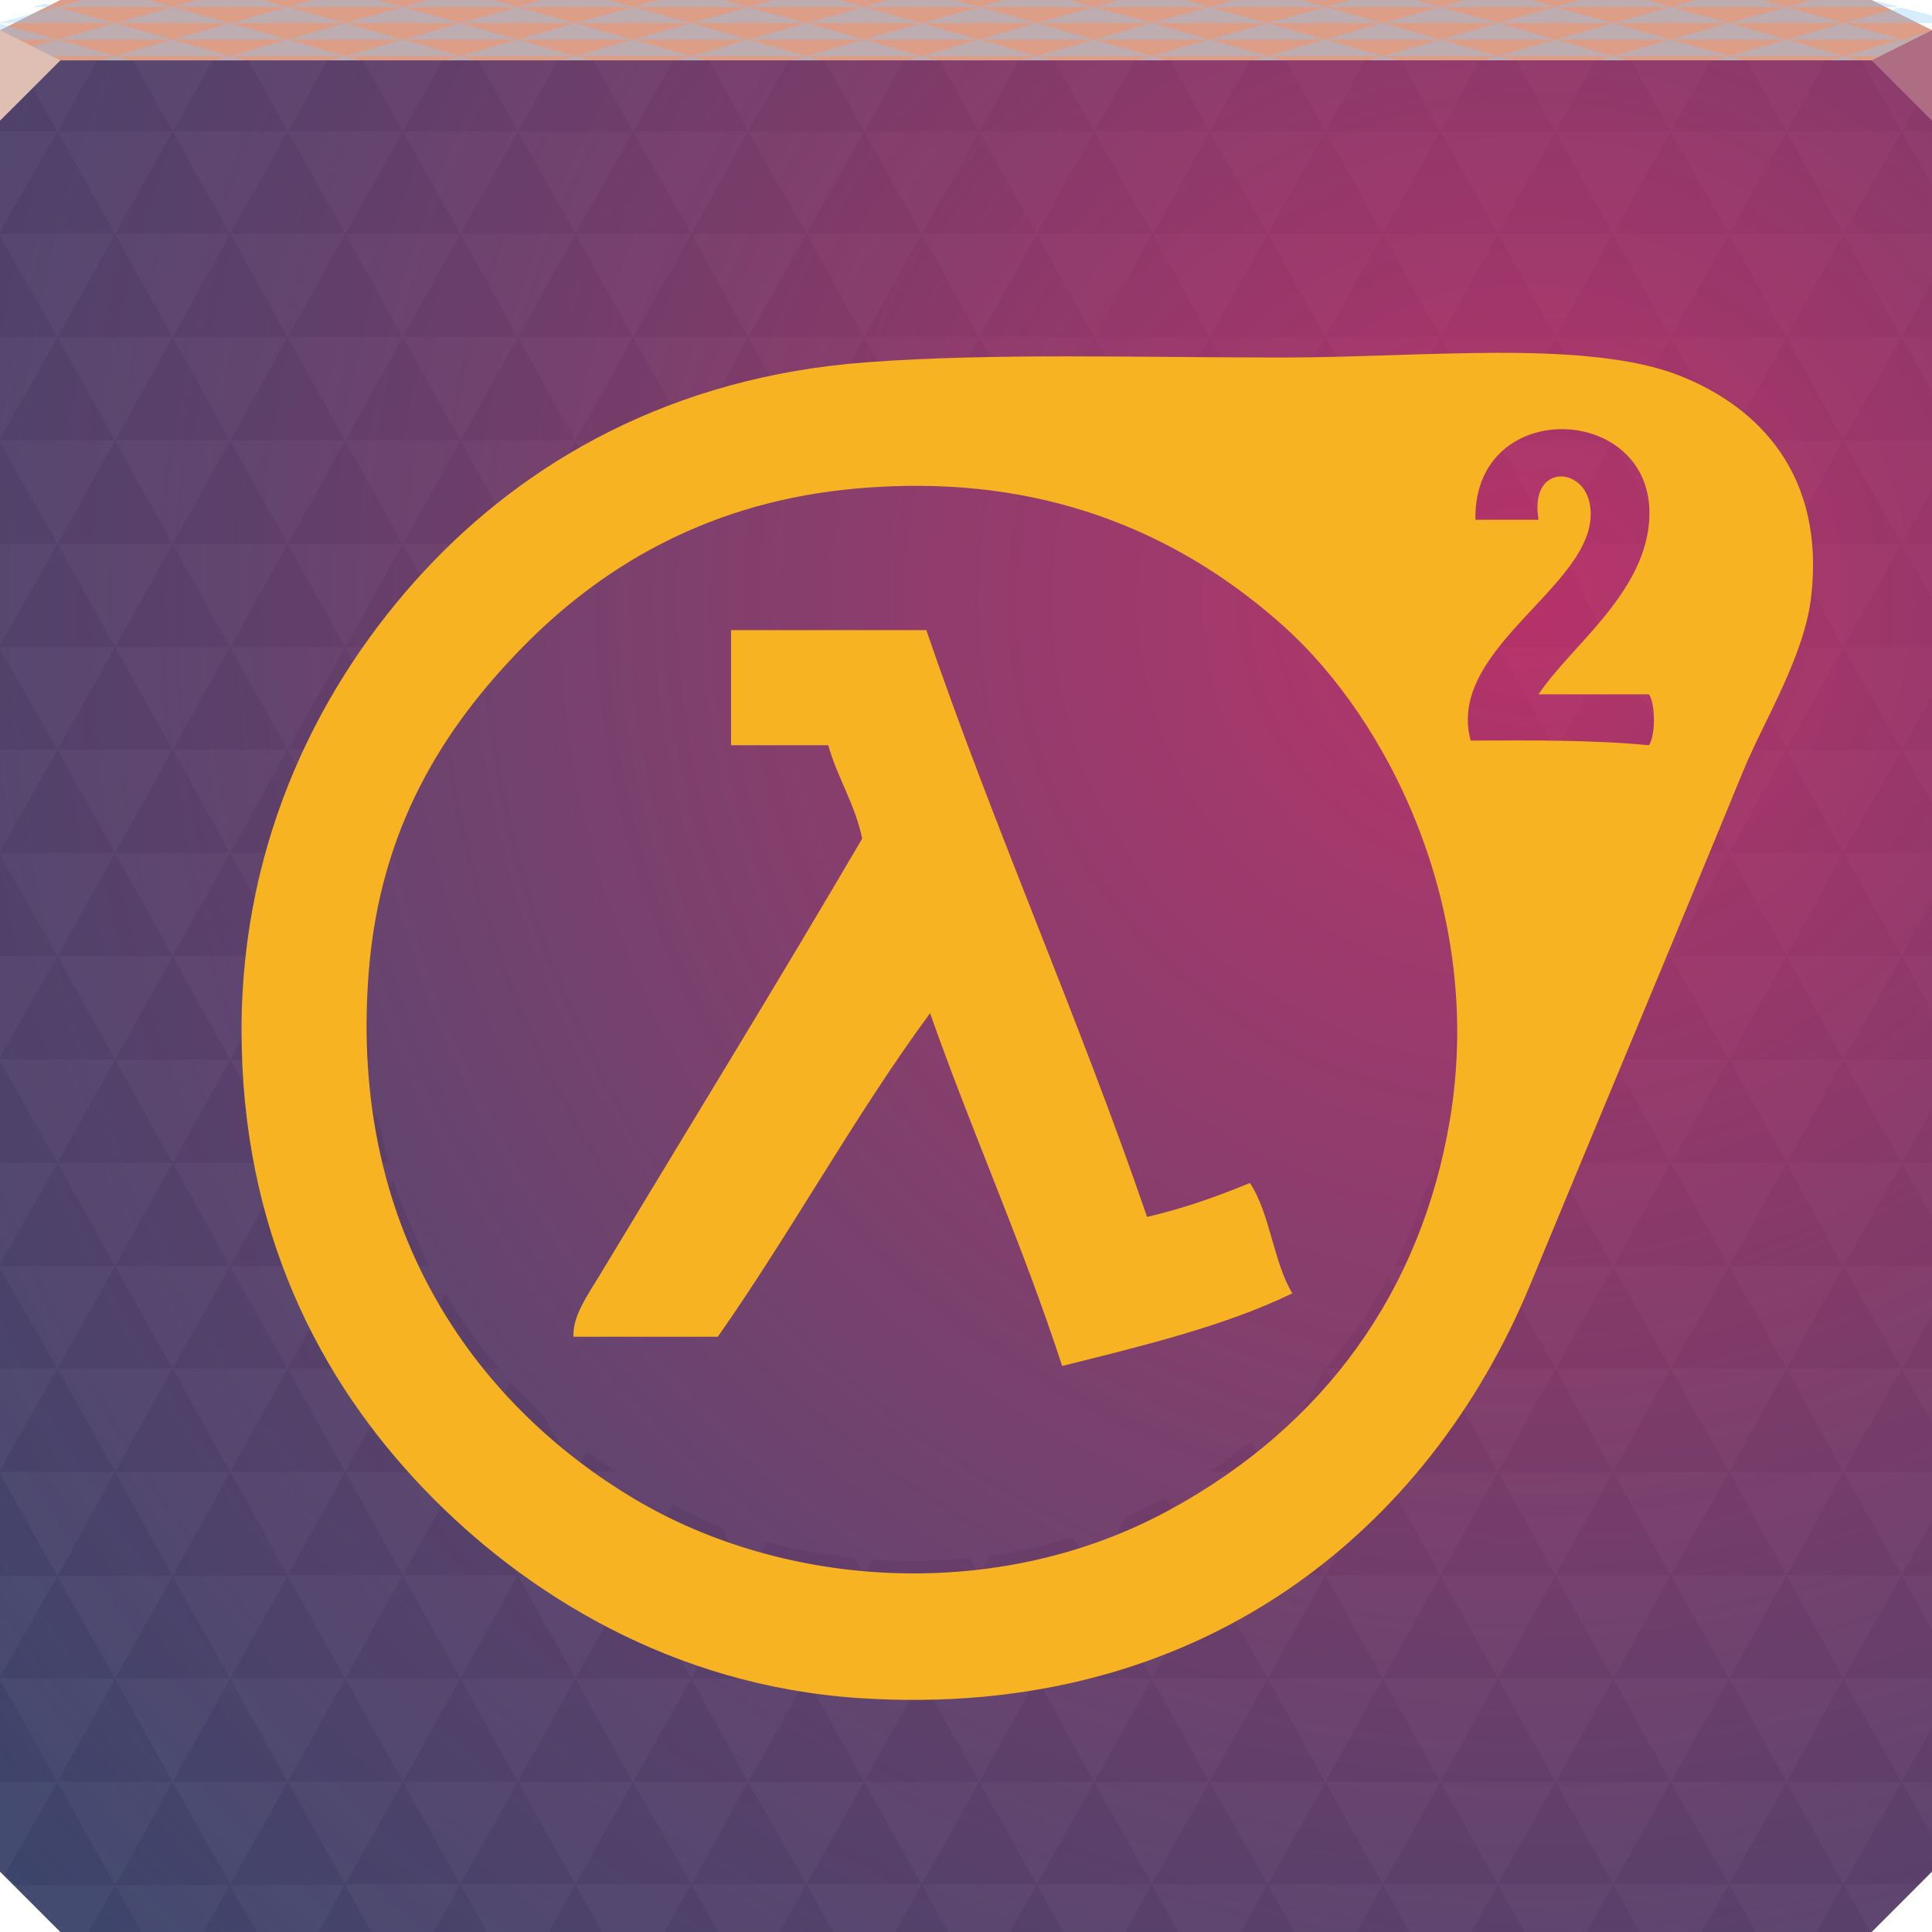 <?xml version="1.0" encoding="UTF-8"?>
<!-- Created with Inkscape (http://www.inkscape.org/) -->
<svg width="64" height="64" version="1.1" xmlns="http://www.w3.org/2000/svg" xmlns:cc="http://creativecommons.org/ns#" xmlns:dc="http://purl.org/dc/elements/1.1/" xmlns:rdf="http://www.w3.org/1999/02/22-rdf-syntax-ns#" xmlns:xlink="http://www.w3.org/1999/xlink">
	<defs>
		<radialGradient id="a" cx="50.158" cy="20.333" r="32" gradientTransform="matrix(2.331 0 0 2.294 -66.409 -26.718)" gradientUnits="userSpaceOnUse">
			<stop stop-color="#f62968" stop-opacity=".677" offset="0"/>
			<stop stop-color="#ef2b67" stop-opacity=".224" offset=".588"/>
			<stop stop-color="#ef2b67" stop-opacity="0" offset="1"/>
		</radialGradient>
	</defs>
	<path d="m0 1v61l2 2h60l2-2v-61h-32z" color="#000000" fill="#374d71"/>
	<path d="m2 0-2 1v1h64v-1l-2-1h-30z" color="#000000" fill="#dc9e87"/>
	<path d="m2.719 0-0.812 0.234h3.812l-0.812-0.234zm3 0.234h3.812l-0.812-0.234h-2.188zl-1.906 0.531h3.812zm1.906 0.531h3.812l-1.906-0.531zl-1.906 0.547h3.812zm1.906 0.547h3.812l-1.906-0.547zl-1.906 0.547h3.812zm1.906 0.547h3.812l-1.906-0.547zl-0.5 0.141h1zm1.906-0.547h3.812l-1.906-0.547zm1.906-0.547-1.906-0.531-1.906 0.531zh3.812l-1.906-0.531zm1.906-0.531-0.812-0.234h-2.188l-0.812 0.234zh3.812l-0.812-0.234h-2.188zm3.812 0h3.812l-0.812-0.234h-2.156zl-1.906 0.531h3.844zm1.938 0.531h3.812l-1.938-0.531zl-1.938 0.547h3.812zm1.875 0.547h3.844l-1.906-0.547zl-1.875 0.547h3.812zm1.938 0.547h3.812l-1.906-0.547zl-0.5 0.141h1zm1.906-0.547h3.812l-1.906-0.547zm1.906-0.547-1.906-0.531-1.906 0.531zh3.812l-1.906-0.531zm1.906-0.531-0.812-0.234h-2.188l-0.812 0.234zh3.812l-0.812-0.234h-2.188zm3.812 0h3.812l-0.812-0.234h-2.188zl-1.906 0.531h3.812zm1.906 0.531h3.844l-1.938-0.531zl-1.906 0.547h3.812zm1.906 0.547h3.844l-1.906-0.547zl-1.906 0.547h3.844zm1.938 0.547h3.812l-1.906-0.547zl-0.5 0.141h1zm1.906-0.547h3.812l-1.906-0.547zm1.906-0.547-1.906-0.531-1.906 0.531zh3.812l-1.906-0.531zm1.906-0.531-0.812-0.234h-2.188l-0.812 0.234zh3.812l-0.812-0.234h-2.188zm3.812 0h3.812l-0.812-0.234h-2.188zl-1.906 0.531h3.812zm1.906 0.531h3.844l-1.938-0.531zl-1.906 0.547h3.812zm1.906 0.547h3.844l-1.906-0.547zl-1.906 0.547h3.844zm1.938 0.547h3.781l-1.875-0.547zl-0.5 0.141h1zm1.906-0.547h3.812l-1.938-0.547zm1.875-0.547-1.875-0.531-1.906 0.531zh2.938v-0.25l-0.469-0.125-0.562-0.141zm-1.875-0.531-0.812-0.234h-2.188l-0.844 0.234zh3.75l-0.938-0.234h-2zm3.812 1.078h1v-0.281zl-1.938 0.547h2.938v-0.266zm-1.938 0.547-0.469 0.141h0.969zm-7.625 0-0.5 0.141h1zl-1.906-0.547-1.906 0.547zm-3.812 0-0.5 0.141h1zl-1.906-0.547-1.906 0.547zm-3.812 0-0.5 0.141h1zm1.906-0.547h3.812l-1.906-0.547zm-3.812-1.078-0.812-0.234h-2.188l-0.844 0.234zm-5.75 1.625-0.5 0.141h1zl-1.906-0.547-1.906 0.547zm-3.812 0-0.5 0.141h1zl-1.906-0.547-1.906 0.547zm-3.812 0-0.5 0.141h1zm1.906-0.547h3.812l-1.906-0.547zm-3.812-1.078-0.812-0.234h-2.188l-0.844 0.234zm-5.719 1.625-0.5 0.141h0.969zl-1.938-0.547-1.906 0.547zm-3.844 0-0.5 0.141h1zl-1.906-0.547-1.906 0.547zm-3.812 0-0.5 0.141h1zm1.906-0.547h3.812l-1.906-0.547zm-3.812-1.078-0.812-0.234h-2.188l-0.812 0.234zm-5.719 1.625-0.5 0.141h1zl-1.906-0.547-1.906 0.547zm-3.812 0-0.5 0.141h1zl-1.906-0.547-1.906 0.531v0.016zm-1.906-0.547-1.906-0.531v0.531zh3.812l-1.906-0.547zm1.906-0.547-1.906-0.531-1.906 0.516v0.016zm-1.906-0.531-0.406-0.109-0.438 0.109zm-1.906 1.641v0.125h0.469z" fill="#84caff" fill-opacity=".343"/>
	<path d="m0 2v2.357h1.906l-1.344-2.357zm1.906 2.357h3.812l-1.312-2.357h-1.188zl-1.906 3.326v0.065h3.812zm1.906 3.391h3.812l-1.906-3.391zl-1.906 3.423h3.812zm1.906 3.423h3.812l-1.906-3.423zl-1.906 3.423h3.812zm1.906 3.423h3.812l-1.906-3.423zl-1.906 3.423h3.812zm1.906 3.423h3.812l-1.906-3.423zl-1.906 3.423h3.812zm1.906 3.423h3.812l-1.906-3.423zl-1.906 3.391h3.812zm1.906 3.391h0.531c0.49-1.001 1.08-1.919 1.719-2.777l-0.344-0.614zl-1.906 3.423h1.25c0.247-1.029 0.571-1.982 0.969-2.874zm-1.906 3.423-1.906 3.423h2.656c0.011-0.196 0.016-0.382 0.031-0.581 0.031-0.401 0.103-0.781 0.156-1.163zl-1.906-3.423-1.906 3.423zm-3.812 0-1.906 3.423h3.812zl-1.906-3.423-1.906 3.423zm-3.812 0-1.906 3.423h3.812zl-1.906-3.423-1.906 3.358v0.065zm-1.906-3.423-1.906-3.326v3.326zh3.812l-1.906-3.391zm1.906-3.391-1.906-3.423-1.906 3.358v0.065zh3.812l-1.906-3.423zm1.906-3.423-1.906-3.423-1.906 3.423zm-3.812 0-1.906-3.358v3.358zm1.906-3.423-1.906-3.423-1.906 3.358v0.065zm-1.906-3.423-1.906-3.358v3.358zm5.719 10.269-1.906 3.391h3.812zm-1.906 10.236-1.906 3.423h3.812zm1.906 3.423h3.812l-1.906-3.423zl-1.906 3.423h3.812zm1.906 3.423h3.344c-0.126-0.447-0.218-0.917-0.312-1.389l-1.125-2.034zl-1.906 3.423h3.812zm1.906 3.423h2.812c-0.465-0.896-0.894-1.844-1.219-2.874zl-1.906 3.391h3.812zm1.906 3.391h3.188c-0.649-0.758-1.243-1.581-1.781-2.486zl-1.906 3.423h3.812zm1.906 3.423h3.812l-1.031-1.841c-0.384-0.355-0.762-0.733-1.125-1.13zl-1.906 3.423h3.812zm1.906 3.423h3.812l-1.906-3.423zl-1.906 3.423h3.812zm1.906 3.423h3.844l-1.938-3.423zl-1.906 3.423h3.812zm1.906 3.423h3.812l-1.875-3.423zl-1.906 3.391h3.844zm1.938 3.391h3.812l-1.938-3.391zl-0.906 1.582h1.781zm1.875-3.391h3.844l-1.906-3.423zm1.938-3.423-1.938-3.423-1.875 3.423zh3.812l-1.906-3.423zm1.906-3.423-0.312-0.581c-0.989-0.106-1.959-0.255-2.906-0.517l-0.625 1.098zh3.812l-0.312-0.581c-1.073 0.11-2.154 0.144-3.219 0.065zm3.812 0h3.812l-0.719-1.259c-0.898 0.28-1.796 0.483-2.719 0.614h-0.031zl-1.906 3.423h3.812zm1.906 3.423h3.812l-1.906-3.423zl-1.906 3.423h3.812zm1.906 3.423h3.812l-1.906-3.423zl-1.906 3.391h3.812zm1.906 3.391h3.844l-1.938-3.391zl-0.875 1.582h1.75zm1.906-3.391h3.844l-1.906-3.423zm1.938-3.423-1.938-3.423-1.906 3.423zh3.812l-1.906-3.423zm1.906-3.423-1.906-3.423-1.938 3.423zh3.812l-1.906-3.423zm1.906-3.423-1.906-3.423-1.906 3.423zh3.812l-1.906-3.423zm1.906-3.423-1.719-3.035c-0.587 1.089-1.293 2.095-2.094 3.035zh3.812l-1.906-3.391zm1.906-3.391-1.906-3.423-0.469 0.84c-0.298 0.901-0.642 1.759-1.062 2.583zh3.812l-1.906-3.423zm1.906-3.423-1.906-3.423-1.906 3.423zh3.812l-1.906-3.423zm1.906-3.423-1.906-3.423-1.906 3.423zh3.844l-1.938-3.423zm1.906-3.423-1.906-3.423-1.906 3.423zh3.844l-1.906-3.423zm1.938-3.423-1.938-3.423-1.906 3.423zh3.781l-1.875-3.423zm1.906-3.423-1.906-3.391-1.938 3.391zh3.812l-1.938-3.391zm1.875-3.391-1.875-3.423-1.906 3.423zh2.938v-1.615l-1-1.808zm1.938-3.423-1.938-3.423-1.875 3.423zh1v-1.808zm-3.812 0-1.906-3.423-1.938 3.423zm-3.844 0-1.906 3.423h3.844zl-1.906-3.423-1.906 3.423zm-3.812 0-1.906 3.423h3.812zl-1.906-3.423-1.906 3.423zm-3.812 0-1.906 3.423h3.812zl-1.906-3.423-1.906 3.423zm-3.812 0-0.938 1.712c0.502 0.508 0.967 1.074 1.438 1.712h1.406zl-1.906-3.423-1.656 2.938c0.221 0.152 0.415 0.326 0.625 0.484zm-1.906-3.423-1.938-3.423-1.906 3.423zh3.812l-1.906-3.423zm1.906-3.423-1.906-3.423-1.938 3.423zh3.812l-1.906-3.423zm1.906-3.423-1.906-3.391-1.906 3.391zh3.812l-1.906-3.391zm1.906-3.391-1.312-2.357h-1.188l-1.312 2.357zh3.812l-1.312-2.357h-1.188zm3.812 0h3.812l-1.312-2.357h-1.188zl-1.906 3.391h3.812zm1.906 3.391h3.844l-1.938-3.391zl-1.906 3.423h3.812zm1.906 3.423h3.844l-1.906-3.423zl-1.906 3.423h3.844zm1.938 3.423h3.781l-1.875-3.423zm1.906-3.423h3.812l-1.938-3.423zm1.875-3.423-1.875-3.391-1.906 3.391zh2.938v-1.615l-1-1.776zm1.938-3.391-1.344-2.357h-1.188l-1.281 2.357zh1v-1.808zm-3.812 0-1.312-2.357h-1.188l-1.344 2.357zm3.812 6.814h1v-1.808zl-1.938 3.423h2.938v-1.615zm-9.562 3.423-1.906-3.423-1.906 3.423zm-3.812 0-1.906-3.423-1.906 3.423zm-1.906-3.423h3.812l-1.906-3.423zm-3.812-6.814-1.312-2.357h-1.188l-1.344 2.357zm-3.844 0-1.875 3.391h3.812zl-1.281-2.357h-1.188l-1.344 2.357zm-3.812 0-1.906 3.391h3.812v0.032l-1.906 3.391h3.812l-1.875-3.423zl-1.312-2.357h-1.188l-1.312 2.357zm-3.812 0-1.906 3.391h3.812zl-1.312-2.357h-1.188l-1.312 2.357zm-3.812 0-1.906 3.391h3.812zl-1.312-2.357h-1.188l-1.344 2.357zm-3.844 0-1.875 3.391h3.812zl-1.281-2.357h-1.188l-1.344 2.357zm-3.812 0-1.906 3.391h3.844zl-1.312-2.357h-1.188l-1.312 2.357zm-3.812 0-1.906 3.391h3.812zl-1.312-2.357h-1.188l-1.312 2.357zm-3.812 0-1.906 3.391h3.812zl-1.312-2.357h-1.188l-1.312 2.357zm-3.812 0-1.906 3.391h3.812zl-1.312-2.357h-1.188l-1.312 2.357zm1.906 3.391-1.906 3.423h3.812zm1.906 3.423h3.812l-1.906-3.423zl-1.906 3.423h3.812zm1.906 3.423h3.812l-1.906-3.423zl-1.906 3.423h3.812zm1.906 3.423h2.375c0.334-0.257 0.67-0.505 1.031-0.743l-1.5-2.68zl-1.906 3.423h0.812c0.397-0.493 0.818-0.965 1.25-1.421 0.196-0.207 0.416-0.411 0.625-0.614zm1.906-3.423h3.844l-1.938-3.423zm1.906-3.423-1.906-3.423-1.906 3.423zh3.812l-1.875-3.423zm3.812 0h3.844l-1.906-3.423zl-1.875 3.423h3.812zm1.938 3.423h1.688c0.697-0.063 1.382-0.099 2.031-0.097 0.011 3.7e-5 0.021-5.3e-5 0.031 0l-1.844-3.326zl-0.156 0.258c0.09-0.017 0.19-0.016 0.281-0.032zm1.906-3.423h3.812l-1.906-3.423zm3.812 0h3.812l-1.906-3.423zl-1.844 3.326c0.622 0.007 1.23 0.034 1.812 0.097h1.938zm1.906 3.423h3.812l-1.906-3.423zl-0.156 0.291c0.127 0.027 0.25 0.067 0.375 0.097zm3.812 0-0.75 1.324c0.75 0.325 1.435 0.696 2.094 1.098zm-15.25 0-1.125 1.97c0.551-0.299 1.141-0.564 1.75-0.807zm22.906 6.846-0.625 1.13c0.44 0.7 0.849 1.458 1.219 2.26h1.312zm1.906 3.391h3.812l-1.906-3.391zl-0.75 1.356c0.252 0.668 0.47 1.351 0.656 2.067h2zm1.906 3.423h3.812l-1.906-3.423zl-1.469 2.648c0.031 0.256 0.042 0.515 0.062 0.775h3.312zm1.906-3.423h3.812l-1.906-3.391zm11.469 0h1v-1.776zl-1.938 3.423h2.938v-1.615zm-1.938 3.423-1.875 3.423h3.812zm1.938 3.423h1v-1.808zl-1.938 3.423h2.938v-1.615zm-1.938 3.423-1.875 3.423h3.812zl-1.875-3.423-1.906 3.423zm-3.781 0-1.938 3.423h3.844zm1.906 3.423-1.906 3.423h3.781zm1.875 3.423h2.938v-1.615l-1-1.808zl-1.875 3.391h3.812zm1.938 3.391h1v-1.776zl-1.938 3.423h2.938v-1.615zm-1.938 3.423-1.875 3.423h3.812zl-1.875-3.423-1.906 3.423zm-3.781 0-1.938 3.423h3.844zl-1.938-3.423-1.906 3.423zm-3.844 0-1.906 3.423h3.812zl-1.906-3.423-1.906 3.423zm-3.812 0-1.906 3.423h3.812zm1.906 3.423-1.906 3.423h3.812zm1.906 3.423h3.844l-1.938-3.423zl-1.906 3.423h3.812zm1.906 3.423h3.844l-1.906-3.423zl-1.906 3.391h3.844zm1.938 3.391h3.781l-1.875-3.391zl-0.906 1.582h1.781zm1.906-3.391h3.812l-1.938-3.423zm1.875-3.423-1.875-3.423-1.906 3.423zh2.938v-1.615l-1-1.808zm1.938-3.423h1v-1.808zm0 6.846h1v-1.808zl-1.938 3.391h2.469l0.469-0.484v-1.13zm-1.938 3.391-0.875 1.582h1.781zm-7.625 0-0.875 1.582h1.75zl-1.906-3.391-1.906 3.391zm-3.812 0-0.875 1.582h1.75zl-1.906-3.391-1.906 3.391zm-3.812 0-0.875 1.582h1.75zl-1.906-3.391-1.906 3.391zm-3.812 0-0.906 1.582h1.781zm1.906-3.391h3.812l-1.906-3.423zm1.906-3.423h3.812l-1.906-3.423zm3.812 0-1.906 3.423h3.812zm1.906-10.269h3.812l-1.906-3.391zm1.906-3.391h3.844l-1.938-3.423zm3.844 0-1.938 3.391h3.844zm5.719-3.423h1v-1.808zm-13.375-3.423-1.375-2.454c0.023 0.803-0.01 1.625-0.094 2.454zm-1.906 3.423-0.156-0.258c-0.023 0.085-0.039 0.174-0.062 0.258zm-5.719 10.236-0.562-1.001c-0.444 0.355-0.922 0.679-1.406 1.001zm-1.938 3.423-1.438-2.583c-0.421 0.233-0.846 0.453-1.281 0.646h-0.031l-1.062 1.938zm-5.719 10.236-0.875 1.582h1.75zl-1.906-3.391-1.906 3.391zm-3.812 0-0.875 1.582h1.75zl-1.906-3.391-1.906 3.391zm-3.812 0-0.906 1.582h1.781zm1.906-3.391h3.812l-1.906-3.423zm-3.844-6.846-0.875-1.582c-0.557-0.208-1.098-0.48-1.625-0.743l-1.312 2.325zm-5.719 10.236-0.875 1.582h1.75zl-1.906-3.391-1.906 3.391zm-3.812 0-0.875 1.582h1.75zl-1.906-3.391-1.906 3.391zm-3.812 0-1.906-3.391-1.906 3.391-1.906-3.391-1.906 3.423h3.781l-0.844 1.55h1.75l-0.875-1.55h3.781l-0.844 1.55h1.75l-0.875-1.55zm-7.625 0.032-0.875 1.55h1.75zl-1.906-3.423-1.75 3.068 0.344 0.355zm-1.906-3.423-1.906-3.358v3.358zh3.812l-1.906-3.423zm1.906-3.423-1.906-3.391-1.906 3.326v0.065zh3.812l-1.906-3.391zm1.906-3.391-1.906-3.455-1.906 3.455zh3.812v-0.032l-1.906-3.423zm1.906-3.455-1.906-3.423-1.906 3.423zh3.812l-1.906-3.423zm1.906-3.423-1.906-3.391-1.906 3.391zm-3.812 0-1.906-3.391-1.906 3.391zm-3.812 0-1.906 3.358v0.065h3.812zl-1.906-3.326v3.326zm1.906-3.391-1.906-3.423-1.906 3.358v0.065zh3.812l-1.906-3.423zm1.906-3.423-1.906-3.423-1.906 3.423zm-3.812 0-1.906-3.358v3.358zm1.906-3.423-1.906-3.423-1.906 3.358v0.065zm-1.906-3.423-1.906-3.358v3.358zm9.531 17.082-1.906 3.423h3.812zm1.906 3.423-1.906 3.423h3.812zm1.906 3.423-1.906 3.423h3.812zm-1.906 3.423-1.906-3.423-1.906 3.423zm-3.812 0-1.906-3.423-1.906 3.423zm-1.906-3.423h3.812l-1.906-3.391zm-5.719-3.391-1.906-3.391v3.391zm17.156-3.455h1.344c-0.324-0.216-0.651-0.436-0.969-0.678zm-7.625-13.659h0.812c-0.042-0.433-0.046-0.873-0.062-1.324z" fill="#001942" fill-opacity=".127"/>
	<path d="m0 2v60l2 2h60l2-2v-60h-32z" color="#000000" fill="url(#a)"/>
	<path d="m49.562 11.688c-2.355 0.008-4.859 0.156-7.031 0.156-4.848 0-9.605-0.155-13.812 0.156-6.501 0.481-11.324 3.32-14.656 6.906-3.404 3.664-6.062 8.854-6.062 15.219 0 6.635 2.582 11.595 6.062 15.219 3.311 3.447 8.214 6.493 14.375 6.906 11.364 0.762 18.916-5.62 22.25-13.688 2.165-5.239 4.799-11.52 7.062-17.031 0.684-1.665 2.024-3.786 2.25-5.781 0.45-3.977-1.684-6.253-4.375-7.312-1.511-0.595-3.707-0.758-6.062-0.75zm2.312 2.531c1.502 0.063 2.94 1.144 2.75 3.125-0.229 2.393-2.614 4.086-3.656 5.656h3.656c0.22 0.323 0.22 1.365 0 1.688-1.839-0.181-3.88-0.162-5.906-0.156-0.862-3.163 4.478-5.272 3.938-7.875-0.255-1.228-2.005-1.267-1.688 0.562h-2.094c-0.039-2.093 1.498-3.063 3-3zm-21.438 1.875c5.426 0.018 9.34 2.185 12.094 4.656 3.456 3.101 6.659 9.416 5.5 16.344-0.947 5.656-4.136 10.127-9.312 12.938-5.632 3.059-12.702 2.619-17.75-0.406-4.872-2.919-9.47-8.571-8.75-17.469 0.383-4.731 2.458-8.027 5.094-10.719 2.455-2.509 5.885-4.705 10.688-5.219 0.838-0.09 1.662-0.128 2.438-0.125zm-6.219 4.781v3.812h3.219c0.311 1.098 0.881 1.928 1.125 3.094-2.78 4.745-5.951 9.907-8.719 14.5-0.358 0.594-0.888 1.331-0.844 2h4.781c2.439-3.478 4.523-7.309 7.031-10.719 1.393 3.961 3.06 7.648 4.375 11.688 2.667-0.667 5.378-1.318 7.625-2.406-0.634-1.057-0.732-2.64-1.406-3.656-1.063 0.44-2.188 0.841-3.406 1.125-2.277-6.646-5.035-12.791-7.312-19.438z" fill="#f8b322"/>
	<path d="m0 1v3l2-2z" fill="#dfbeb4"/>
	<path d="m64 4-2-2 2-1z" fill="#ae6d82"/>
</svg>
